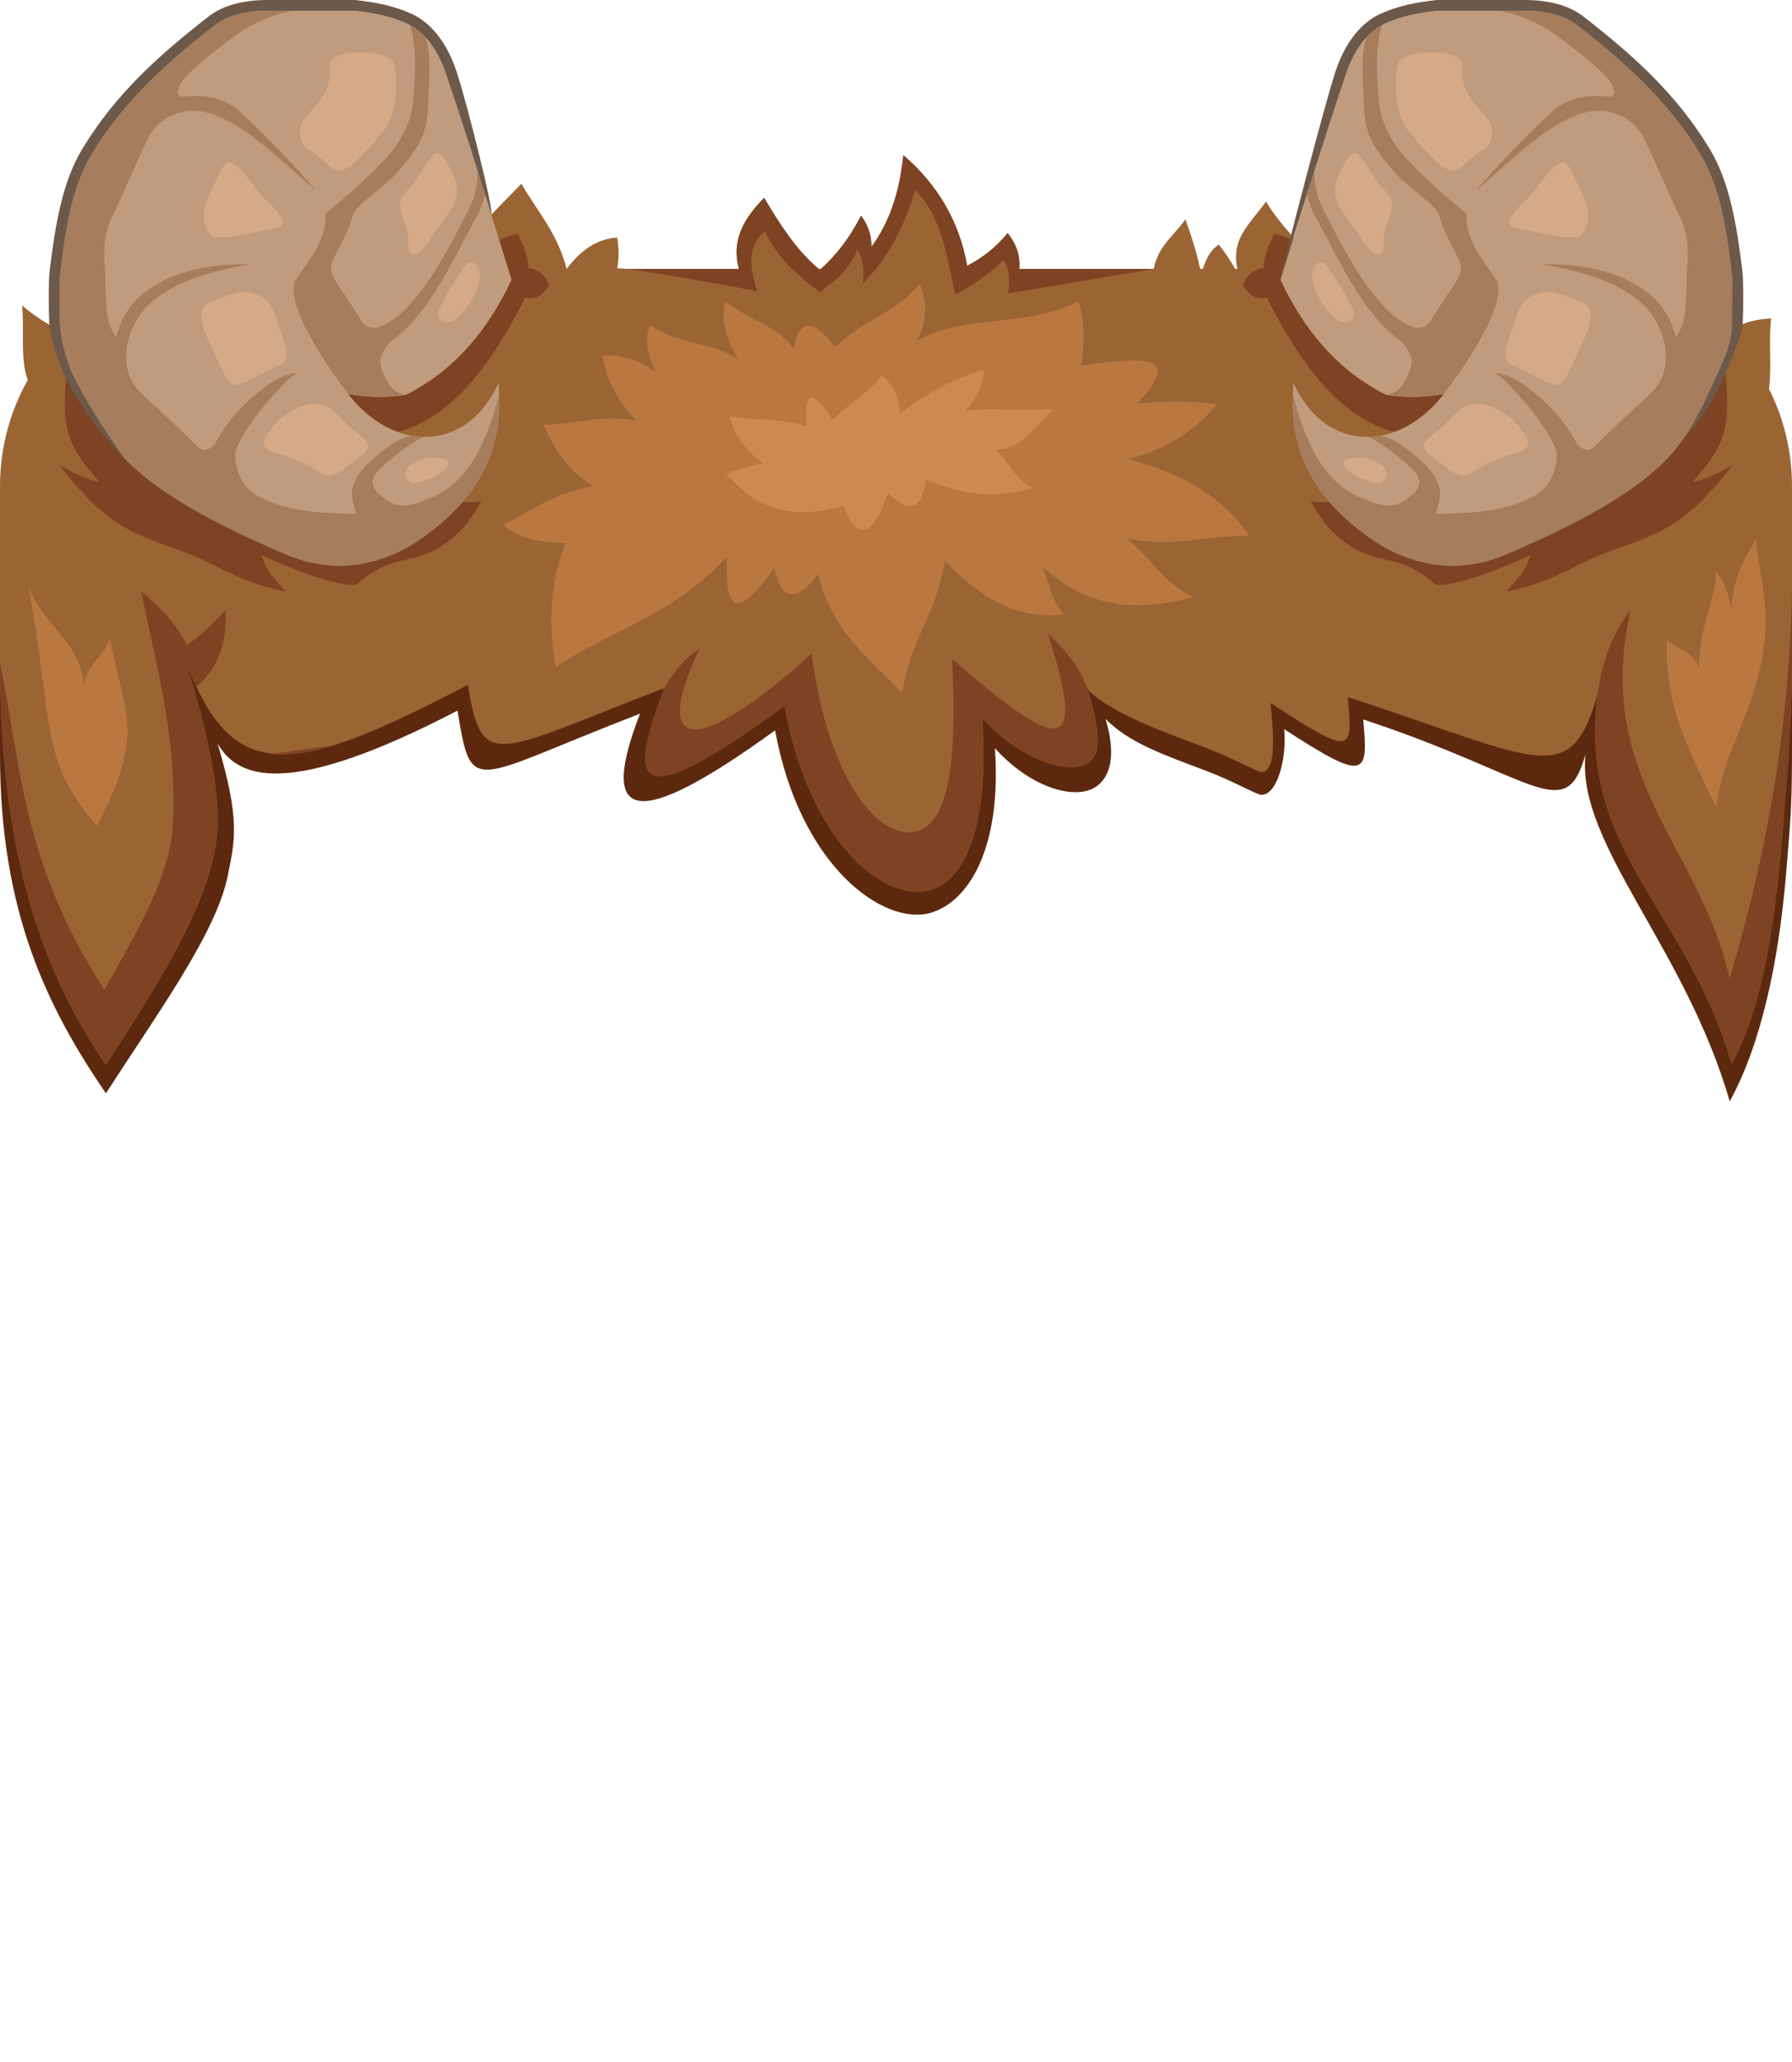 <?xml version="1.0" encoding="UTF-8" standalone="no"?><!DOCTYPE svg PUBLIC "-//W3C//DTD SVG 1.1//EN" "http://www.w3.org/Graphics/SVG/1.1/DTD/svg11.dtd"><svg width="100%" height="100%" viewBox="0 0 300 345" version="1.1" xmlns="http://www.w3.org/2000/svg" xmlns:xlink="http://www.w3.org/1999/xlink" xml:space="preserve" xmlns:serif="http://www.serif.com/" style="fill-rule:evenodd;clip-rule:evenodd;stroke-linejoin:round;stroke-miterlimit:2;"><g id="Goat"><path id="_-" serif:id=" " d="M300,94.637l0,30.391c0,9.353 -0.179,11.603 -1.002,21.322c-1.24,14.641 -4.198,28.458 -9.428,37.924c-7.467,-25.937 -25.647,-43.036 -24.152,-58.04c-3.35,12.035 -8.274,3.647 -37.196,-5.858c0.802,9.267 0.69,10.706 -13.234,1.622c0.46,5.067 -1.211,11.055 -3.83,10.986c-0.773,-0.021 -4.777,-2.319 -9.084,-3.958c-7.062,-2.686 -12.938,-4.63 -16.993,-8.735c1.885,6.294 0.708,9.863 -1.699,11.401c-3.58,2.288 -11.051,-0.064 -16.82,-6.514c1.177,17.028 -4.575,25.696 -10.652,27.519c-7.896,2.368 -21.984,-7.687 -26.152,-30.495c-23.791,17.221 -29.531,15.099 -22.608,-2.796c-28.479,10.972 -28.137,14.122 -30.561,-0.508c-28.571,14.864 -36.874,11.318 -40.167,5.475c3.831,12.882 2.905,16.18 1.703,22.165c-1.924,9.579 -11.791,23.031 -20.395,36.407c-9.757,-14.317 -17.73,-30.271 -17.73,-56.812l0,-31.496l300,-0Z" style="fill:#5d290e;"/><path id="_-1" serif:id=" " d="M296.146,65.067c2.466,4.905 3.854,10.443 3.854,16.302l0,29.538c0,9.353 -0.808,19.223 -1.631,28.943c-1.24,14.64 -3.254,28.693 -8.484,38.159c-7.467,-25.937 -25.805,-35.573 -22.424,-61.889c-4.608,16.041 -9.375,11.11 -41.832,0.505c0.803,9.267 1.004,10.077 -12.919,0.993c0.46,5.067 1.067,11.605 -1.552,11.536c-0.773,-0.02 -4.777,-2.319 -9.084,-3.957c-7.062,-2.687 -15.923,-5.731 -19.978,-9.835c1.885,6.294 2.514,10.727 0.108,12.265c-3.58,2.288 -11.994,-1.007 -17.763,-7.457c1.177,17.028 -2.454,26.874 -8.531,28.698c-7.896,2.368 -20.413,-7.924 -24.581,-30.731c-23.791,17.221 -27.017,14.863 -20.094,-3.032c-28.479,10.972 -30.494,14.122 -32.918,-0.508c-28.571,14.864 -39.273,17.32 -47.091,-3.69c3.832,12.882 6.072,22.964 4.888,30.46c-1.75,11.08 -9.78,23.451 -18.384,36.826c-9.757,-14.316 -17.73,-33.622 -17.73,-67.286l-0,-29.538c-0,-6.459 1.687,-12.528 4.645,-17.789c-1.274,-3.328 -0.564,-8.28 -0.94,-12.461c2.203,1.9 4.489,3.203 6.851,4.635c6.594,-6.646 15.732,-10.765 25.824,-10.765l39.196,0c2.806,-5.687 7.295,-9.605 11.707,-14.252c2.816,4.866 5.998,8.204 7.581,14.252c2.288,-3.034 5.004,-5.025 8.451,-5.241c0.291,1.622 0.338,3.349 -0,5.241l20.389,0c-1.346,-5.047 1.04,-8.625 4.219,-11.891c2.632,4.432 5.381,8.729 9.124,11.891l0.381,0c2.62,-2.358 4.887,-5.28 6.714,-8.908c0.974,1.346 1.761,2.879 1.74,5.22c2.94,-3.957 4.723,-9.072 5.344,-15.349c5.516,4.766 9.314,10.77 10.688,18.518c2.491,-1.279 4.779,-3.03 6.773,-5.468c1.352,1.671 2.134,3.609 1.971,5.987l22.482,0c0.782,-3.907 3.354,-5.499 5.312,-8.286c0.824,2.314 1.648,4.642 2.472,8.286l0.455,0c0.588,-1.894 1.437,-3.319 2.666,-4.061c0.785,0.997 1.64,2.184 2.755,4.061l0.345,0c-1.063,-5.192 2.016,-7.346 4.792,-11.269c2.511,4.207 5.866,7.009 9.029,11.269l42.654,0c10.033,0 19.122,4.07 25.706,10.647c2.086,-1.617 4.536,-2.249 7.184,-2.342c-0.47,3.934 0.134,7.585 -0.364,11.773Z" style="fill:#9b6433;"/><path id="_-2" serif:id=" " d="M170.658,44.989l22.482,0l-24.401,4.118c0.382,-2.349 0.265,-4.036 -0.726,-5.562c-2.978,2.794 -5.952,4.649 -8.105,5.703c-1.446,-6.855 -2.556,-13.612 -6.759,-17.469c-1.692,6.304 -4.919,12.002 -8.715,15.652c0.361,-2.17 -0.052,-4.331 -0.881,-5.655c-1.734,3.845 -3.606,4.934 -6.256,7.13c-4.219,-3.15 -7.04,-5.682 -9.246,-10.205c-2.977,2.59 -2.58,5.217 -1.346,10.004c0,0 -23.265,-4.416 -23.39,-3.716l20.389,0c-1.346,-5.047 1.04,-8.625 4.219,-11.891c2.632,4.432 5.381,8.729 9.124,11.891l0.381,0c2.62,-2.358 4.887,-5.28 6.714,-8.908c0.974,1.346 1.761,2.879 1.74,5.22c2.94,-3.957 4.723,-9.072 5.344,-15.349c5.516,4.766 9.314,10.77 10.688,18.518c2.491,-1.279 4.779,-3.03 6.773,-5.468c1.352,1.671 2.134,3.609 1.971,5.987Z" style="fill:#7e4323;"/><path d="M136.97,96.058c-4.087,5.352 -6.23,3.894 -7.384,-1.021c-6.128,8.802 -8.432,7.328 -7.856,-1.885c-9.401,10.068 -19.526,12.261 -28.673,18.461c-1.526,-8.052 -0.674,-14.783 1.571,-20.739c-5.216,-0.057 -8.297,-1.252 -10.37,-2.986c4.39,-2.428 9.149,-5.689 15.162,-6.52c-4.716,-2.782 -6.719,-6.533 -8.484,-10.369c5.767,0.095 10.24,-1.872 15.633,-0.55c-3.565,-3.778 -5.234,-7.43 -5.657,-10.998c3.408,-0.088 6.386,0.899 8.956,2.906c-1.939,-3.874 -1.808,-6.156 -1.021,-7.934c5.539,3.615 10.123,2.573 14.769,5.735c-2.464,-3.951 -2.879,-7.083 -2.2,-9.776c4.161,3.345 8.148,3.756 11.469,7.89c0.84,-4.995 3.141,-5.086 6.913,-0.235c5.664,-5.164 10.582,-5.852 14.141,-10.606c1.312,2.999 1.359,6.167 -0.472,9.584c9.393,-4.901 17.386,-1.819 27.103,-6.633c0.995,3.274 1.073,6.894 0.392,10.797c11.632,-1.686 16.758,-1.642 9.427,6.363c4.452,-0.522 8.904,-0.447 13.355,0.079c-4.073,4.981 -9.177,7.771 -14.926,9.191c9.909,2.482 16.304,6.971 20.347,12.805c-7.133,-0.029 -14.027,2.155 -20.661,0.393c3.579,2.743 6.579,7.644 11.155,9.898c-12.201,3.291 -19.515,0.12 -25.217,-5.185c1.31,3.05 1.649,5.931 3.692,8.091c-7.818,0.958 -14.23,-2.867 -19.953,-9.034c-1.421,9.057 -5.733,13.181 -7.16,22.153c-5.689,-5.957 -11.768,-10.249 -14.051,-19.875Zm142.075,10.939c1.963,1.865 4.192,1.713 5.368,4.714c0.112,-7.321 2.81,-11.016 2.881,-16.235c1.584,2.199 2.3,4.398 2.487,6.597c0.33,-5.012 2.111,-8.572 4.19,-11.835c0.324,4.415 2.179,10.512 1.44,17.021c-1.346,11.872 -7.094,18.472 -8.117,27.888c-4.358,-9.399 -8.737,-16.916 -8.249,-28.15Z" style="fill:#b8783f;"/><path d="M16.271,138.175c3.15,-6.393 4.356,-9.077 4.976,-14.288c0.498,-4.182 -0.88,-7.796 -2.881,-17.152c-0.666,3.085 -3.965,4.11 -4.321,8.118c-0.418,-7.434 -6.608,-9.873 -9.296,-16.696c4.255,22.728 1.719,28.994 11.522,40.018Z" style="fill:#b8783f;"/><path d="M134.968,71.343c-0.339,-5.638 0.885,-6.721 4.399,-1.131c2.934,-2.871 5.699,-4.086 8.17,-7.353c1.848,1.37 3.076,3.302 3.08,6.348c4.692,-3.498 9.385,-6.14 14.077,-7.291c0.01,1.914 -0.742,4.099 -3.079,6.851c4.661,-0.682 9.467,0.227 14.706,-0.377c-3.258,3.538 -5.603,6.684 -9.678,6.913c2.094,1.435 2.932,4.672 6.284,6.379c-5.97,1.668 -11.941,1.317 -17.911,-1.54c-0.68,5.167 -2.818,5.873 -6.347,2.325c-2.689,7.799 -5.188,7.913 -7.542,2.137c-8.671,2.69 -14.896,0.285 -19.545,-5.405c1.737,-0.435 4.024,-1.471 6.348,-1.634c-2.982,-1.991 -4.98,-4.587 -5.782,-7.919c4.432,0.782 8.828,0.287 12.82,1.697Z" style="fill:#cd8a4f;"/><path id="_-3" serif:id=" " d="M300,98.157l0,12.75c0,9.353 -0.808,19.223 -1.631,28.943c-1.24,14.64 -3.254,28.693 -8.484,38.159c-7.467,-25.937 -25.805,-35.573 -22.424,-61.889c0.735,-5.46 2.496,-10.196 5.511,-14.047c-6.305,28.002 11.59,39.419 16.591,61.645c5.671,-19.095 9.995,-40.198 10.437,-65.561Zm-117.904,17.205c1.885,6.294 2.514,10.727 0.108,12.265c-3.58,2.288 -11.994,-1.007 -17.763,-7.457c1.177,17.028 -2.454,26.874 -8.531,28.698c-7.896,2.368 -20.413,-7.924 -24.581,-30.731c-23.791,17.221 -27.017,14.863 -20.094,-3.032c1.534,-2.682 3.409,-4.975 5.881,-6.585c-8.472,18 -0.008,17.763 18.753,0.855c3.045,23.172 12.59,32.083 18.333,29.455c4.632,-2.12 6.071,-11.551 5.197,-28.551c17.84,15.433 22.8,16.846 16.038,-4.223c2.676,2.451 5.324,5.364 6.659,9.306Zm-149.23,-0.492c-0.563,-1.215 -1.108,-2.535 -1.64,-3.963c3.832,12.882 6.072,22.964 4.888,30.46c-1.75,11.08 -9.78,23.451 -18.384,36.826c-9.757,-14.316 -17.73,-33.622 -17.73,-67.286c3.587,17.323 3.617,33.19 17.464,54.71c4.462,-7.984 10.992,-18.546 11.46,-27.417c0.81,-15.379 -3.031,-27.521 -5.254,-39.238c3.026,2.593 5.854,5.351 7.62,8.994c2.147,-1.562 4.294,-3.483 6.442,-5.883c0.26,5.007 -0.872,9.466 -4.866,12.797Zm22.795,9.892c-3.873,1.181 -7.179,1.666 -10.055,1.355l10.055,-1.355Z" style="fill:#7e4323;"/><g><path d="M79.643,43.864c1.798,-2.465 4.071,-4.14 6.974,-4.764c1.032,1.91 1.752,3.821 1.864,5.731c1.481,0.284 2.708,1.074 3.452,2.831c-1.065,1.793 -2.387,2.556 -4.004,2.14c-7.144,14.054 -14.592,22.189 -24.995,23.13l12.29,10.219c1.489,0.744 3.161,1.167 5.386,0.621c-2.805,5.284 -6.792,8.755 -12.359,9.804c-2.868,0.541 -5.839,1.726 -8.286,4.005c-1.335,1.244 -10.324,-1.94 -16.156,-4.695c0.394,1.448 1.202,3.151 3.995,6.076c-7.592,-1.533 -10.554,-3.974 -15.59,-6.047c-8.127,-3.347 -13.17,-3.214 -22.248,-15.081c2.162,1.24 4.362,2.329 6.708,2.831c-6.034,-6.745 -6.577,-9.48 -5.178,-21.749l68.147,-15.052Z" style="fill:#7e4323;"/><path d="M85.642,46.81c-3.635,-11.683 -7.246,-23.458 -11.024,-34.567c-1.299,-3.817 -3.54,-6.961 -6.473,-8.293c-2.809,-1.275 -5.689,-1.802 -8.815,-2.14l-13.671,-0c-4.273,-0.1 -7.42,0.666 -9.631,2.383c-7.758,6.024 -15.216,12.516 -20.766,21.759c-3.144,5.238 -4.26,12.124 -5.178,19.771c-0.175,1.459 -0.138,6.249 0,9.373c0.079,4.792 4.014,12.976 9.01,19.522c5.763,7.552 18.083,13.561 28.896,18.176c7.783,3.323 15.919,2.009 22.681,-2.796c8.993,-6.391 13.818,-14.073 12.79,-25.892c-5.47,11.877 -17.694,11.496 -25.166,1.813c3.14,0.612 6.353,0.648 9.631,0.155c8.121,-4.059 13.738,-10.787 17.716,-19.264Z" style="fill:#c19b7d;"/><path d="M83.576,65.97c0.384,10.774 -4.394,17.979 -12.905,24.028c-6.762,4.805 -14.898,6.119 -22.681,2.796c-10.813,-4.615 -23.133,-10.624 -28.896,-18.176c-4.996,-6.546 -8.931,-14.73 -9.01,-19.522c-0.138,-3.124 -0.175,-7.914 0,-9.373c0.918,-7.647 2.034,-14.533 5.178,-19.771c5.55,-9.243 13.008,-15.735 20.766,-21.759c2.211,-1.717 5.358,-2.483 9.631,-2.383l3.108,-0c-4.108,0.944 -7.27,2.506 -10.13,4.704c-2.525,1.941 -4.987,3.696 -7.314,6.084c-1.682,1.727 -2.245,3.753 -0.453,3.561c3.623,-0.39 7.036,0.216 9.968,3.107c3.916,3.86 8.315,8.188 11.652,12.169c0.149,0.179 0.29,0.353 0.422,0.525c-7.146,-6.278 -15.171,-14.515 -22.107,-13.342c-2.907,0.731 -4.752,2.139 -5.761,4.078c-2.153,4.14 -4.143,9.234 -6.343,13.723c-1.041,2.123 -1.429,4.636 -1.165,8.156c0.336,4.488 -0.302,9.094 1.942,11.845c1.301,-6.395 7.988,-12.401 22.59,-12.234c-10.58,1.791 -19.185,5.063 -20.778,13.594c-0.511,2.736 0.014,5.777 2.266,7.897c2.656,2.501 6.137,5.671 9.45,8.997c1.068,1.072 2.423,0.643 3.301,-0.971c1.821,-3.347 4.771,-6.536 8.286,-9.127c1.673,-1.233 3.318,-1.949 5.372,-2.265c-1.739,0.881 -2.964,2.505 -4.466,4.142c-1.989,2.169 -3.945,4.604 -5.761,8.156c-0.951,1.86 0.019,6.265 2.977,8.091c4.983,3.076 11.494,3.123 16.895,3.302c-0.283,-1.188 -0.774,-2.61 -0.712,-3.625c0.078,-1.273 1.152,-3.388 2.46,-4.596c2.218,-2.05 4.68,-4.197 7.453,-4.896c0.714,0.134 1.43,0.208 2.141,0.22c-2.819,1.312 -5.705,3.711 -7.588,5.582c-1.855,1.843 -0.902,3.427 1.101,4.79c2.486,1.693 3.819,1.365 7.702,-0.194c6.029,-2.42 9.298,-9.079 11.409,-17.313Zm-29.08,-30.198c3.338,-2.781 6.798,-5.717 9.839,-8.998c2.783,-3.002 4.46,-6.216 4.79,-9.515c0.49,-4.89 0.598,-9.463 -0.469,-13.055c0.938,0.507 1.8,1.203 2.576,2.048c1.175,3.716 0.453,8.246 0.417,11.589c-0.051,4.831 -2.234,7.559 -4.66,10.487c-2.456,2.964 -7.51,6.033 -7.897,7.573c-0.717,2.849 -2.135,5.079 -3.366,7.573c-0.568,1.152 -0.295,2.492 0.647,3.884c1.638,2.419 2.611,3.899 3.949,6.02c0.625,0.99 1.491,1.939 3.366,1.23c5.843,-2.211 11.064,-12.096 15.017,-20.066c0.993,-2.003 1.276,-4.005 1.233,-6.007c0.417,1.318 0.834,2.64 1.249,3.966c-0.226,1.262 -0.738,2.524 -1.43,3.788c-4.022,7.348 -7.602,15.684 -13.836,20.471c-1.404,1.078 -2.551,2.984 -2.185,4.369c0.767,2.897 2.047,4.665 4.19,4.945c-3.278,0.493 -6.491,0.457 -9.631,-0.155c-7.986,-10.497 -10.165,-17.109 -8.783,-19.109c0.953,-1.379 1.782,-2.55 2.848,-4.177c1.499,-2.287 2.191,-4.574 2.136,-6.861Z" style="fill:#a67d5d;"/><path d="M55.204,10.928c-0.268,-2.894 9.414,-2.701 10.63,-0.54c0.484,0.861 1.457,8.002 -1.959,11.959c-4.381,5.075 -6.695,7.372 -8.422,5.649c-2.765,-2.76 -4.332,-2.606 -4.928,-4.189c-1.973,-5.24 5.369,-5.412 4.679,-12.879Zm12.751,21.167c3.623,-3.761 4.524,-8.663 6.504,-5.428c4.101,6.699 1.53,7.243 -2.738,13.835c-0.303,0.469 -3.383,4.599 -3.372,-0.226c0.008,-3.236 -2.813,-5.669 -0.394,-8.181Zm10.914,18.223c-3.471,5.546 -5.714,3.53 -5.527,1.928c0.103,-0.885 4.314,-7.997 5.049,-8.308c1.287,-0.546 3.33,1.825 0.478,6.38Zm-32.806,-15.327c0.197,0.225 2.748,2.742 0.029,3.216c-3.971,0.692 -10.059,2.355 -10.992,0.975c-2.376,-3.512 0.176,-6.672 1.435,-9.806c1.5,-3.732 3.106,-2.07 5.509,1.164c2.453,3.303 2.758,3.01 4.019,4.451Zm-6.857,14.056c6.035,-1.241 6.914,3.981 7.075,4.419c2.013,5.457 2.398,6.794 0.405,7.68c-5.752,2.557 -7.433,4.795 -8.916,1.852c-3.924,-7.793 -4.767,-10.207 -3.568,-11.75c0.539,-0.694 4.541,-2.106 5.004,-2.201Zm16.678,19.752c4.994,5.064 6.975,5.156 5.123,7.069c-0.708,0.731 -4.639,3.421 -4.904,3.508c-2.72,0.895 -2.289,-1.411 -9.951,-3.598c-2.887,-0.824 -2.553,-2.384 0.817,-5.671c2.447,-2.387 6.592,-3.663 8.915,-1.308Zm15.637,7.732c3.087,0.277 3.13,0.252 3.294,0.462c1.456,1.857 -5.173,4.248 -5.9,3.834c-3.32,-1.891 1.817,-4.367 2.606,-4.296Z" style="fill:#d5aa88;"/></g><g><path d="M220.357,43.864c-1.798,-2.465 -4.071,-4.14 -6.974,-4.764c-1.032,1.91 -1.752,3.821 -1.864,5.731c-1.481,0.284 -2.708,1.074 -3.452,2.831c1.065,1.793 2.387,2.556 4.004,2.14c7.144,14.054 14.592,22.189 24.995,23.13l-12.29,10.219c-1.489,0.744 -3.161,1.167 -5.386,0.621c2.805,5.284 6.792,8.755 12.359,9.804c2.868,0.541 5.839,1.726 8.286,4.005c1.335,1.244 10.324,-1.94 16.156,-4.695c-0.394,1.448 -1.202,3.151 -3.995,6.076c7.592,-1.533 10.554,-3.974 15.59,-6.047c8.127,-3.347 13.17,-3.214 22.248,-15.081c-2.162,1.24 -4.362,2.329 -6.708,2.831c6.034,-6.745 6.577,-9.48 5.178,-21.749l-68.147,-15.052Z" style="fill:#7e4323;"/><path d="M214.358,46.81c3.635,-11.683 7.246,-23.458 11.024,-34.567c1.299,-3.817 3.54,-6.961 6.473,-8.293c2.809,-1.275 5.689,-1.802 8.815,-2.14l13.671,-0c4.273,-0.1 7.42,0.666 9.631,2.383c7.758,6.024 15.216,12.516 20.766,21.759c3.144,5.238 4.26,12.124 5.178,19.771c0.175,1.459 0.138,6.249 -0,9.373c-0.079,4.792 -4.014,12.976 -9.01,19.522c-5.763,7.552 -18.083,13.561 -28.896,18.176c-7.783,3.323 -15.919,2.009 -22.681,-2.796c-8.993,-6.391 -13.818,-14.073 -12.79,-25.892c5.47,11.877 17.694,11.496 25.166,1.813c-3.14,0.612 -6.353,0.648 -9.631,0.155c-8.121,-4.059 -13.738,-10.787 -17.716,-19.264Z" style="fill:#c19b7d;"/><path d="M216.424,65.97c-0.384,10.774 4.394,17.979 12.905,24.028c6.762,4.805 14.898,6.119 22.681,2.796c10.813,-4.615 23.133,-10.624 28.896,-18.176c4.996,-6.546 8.931,-14.73 9.01,-19.522c0.138,-3.124 0.175,-7.914 -0,-9.373c-0.918,-7.647 -2.034,-14.533 -5.178,-19.771c-5.55,-9.243 -13.008,-15.735 -20.766,-21.759c-2.211,-1.717 -5.358,-2.483 -9.631,-2.383l-3.108,-0c4.108,0.944 7.27,2.506 10.13,4.704c2.525,1.941 4.987,3.696 7.314,6.084c1.682,1.727 2.245,3.753 0.453,3.561c-3.623,-0.39 -7.036,0.216 -9.968,3.107c-3.916,3.86 -8.315,8.188 -11.652,12.169c-0.149,0.179 -0.29,0.353 -0.422,0.525c7.146,-6.278 15.171,-14.515 22.107,-13.342c2.907,0.731 4.752,2.139 5.761,4.078c2.153,4.14 4.143,9.234 6.343,13.723c1.041,2.123 1.429,4.636 1.165,8.156c-0.336,4.488 0.302,9.094 -1.942,11.845c-1.301,-6.395 -7.988,-12.401 -22.59,-12.234c10.58,1.791 19.185,5.063 20.778,13.594c0.511,2.736 -0.014,5.777 -2.266,7.897c-2.656,2.501 -6.137,5.671 -9.45,8.997c-1.068,1.072 -2.423,0.643 -3.301,-0.971c-1.821,-3.347 -4.771,-6.536 -8.286,-9.127c-1.673,-1.233 -3.318,-1.949 -5.372,-2.265c1.739,0.881 2.964,2.505 4.466,4.142c1.989,2.169 3.945,4.604 5.761,8.156c0.951,1.86 -0.019,6.265 -2.977,8.091c-4.983,3.076 -11.494,3.123 -16.895,3.302c0.283,-1.188 0.774,-2.61 0.712,-3.625c-0.078,-1.273 -1.152,-3.388 -2.46,-4.596c-2.218,-2.05 -4.68,-4.197 -7.453,-4.896c-0.714,0.134 -1.43,0.208 -2.141,0.22c2.819,1.312 5.705,3.711 7.588,5.582c1.855,1.843 0.902,3.427 -1.101,4.79c-2.486,1.693 -3.819,1.365 -7.702,-0.194c-6.029,-2.42 -9.298,-9.079 -11.409,-17.313Zm29.08,-30.198c-3.338,-2.781 -6.798,-5.717 -9.839,-8.998c-2.783,-3.002 -4.46,-6.216 -4.79,-9.515c-0.49,-4.89 -0.598,-9.463 0.469,-13.055c-0.938,0.507 -1.8,1.203 -2.576,2.048c-1.175,3.716 -0.453,8.246 -0.417,11.589c0.051,4.831 2.234,7.559 4.66,10.487c2.456,2.964 7.51,6.033 7.897,7.573c0.717,2.849 2.135,5.079 3.366,7.573c0.568,1.152 0.295,2.492 -0.647,3.884c-1.638,2.419 -2.611,3.899 -3.949,6.02c-0.625,0.99 -1.491,1.939 -3.366,1.23c-5.843,-2.211 -11.064,-12.096 -15.017,-20.066c-0.993,-2.003 -1.276,-4.005 -1.233,-6.007c-0.417,1.318 -0.834,2.64 -1.249,3.966c0.226,1.262 0.738,2.524 1.43,3.788c4.022,7.348 7.602,15.684 13.836,20.471c1.404,1.078 2.551,2.984 2.185,4.369c-0.767,2.897 -2.047,4.665 -4.19,4.945c3.278,0.493 6.491,0.457 9.631,-0.155c7.986,-10.497 10.165,-17.109 8.783,-19.109c-0.953,-1.379 -1.782,-2.55 -2.848,-4.177c-1.499,-2.287 -2.191,-4.574 -2.136,-6.861Z" style="fill:#a67d5d;"/><path d="M244.796,10.928c0.268,-2.894 -9.414,-2.701 -10.63,-0.54c-0.484,0.861 -1.457,8.002 1.959,11.959c4.381,5.075 6.695,7.372 8.422,5.649c2.765,-2.76 4.332,-2.606 4.928,-4.189c1.973,-5.24 -5.369,-5.412 -4.679,-12.879Zm-12.751,21.167c-3.623,-3.761 -4.524,-8.663 -6.504,-5.428c-4.101,6.699 -1.53,7.243 2.738,13.835c0.303,0.469 3.383,4.599 3.372,-0.226c-0.008,-3.236 2.813,-5.669 0.394,-8.181Zm-10.914,18.223c3.471,5.546 5.714,3.53 5.527,1.928c-0.103,-0.885 -4.314,-7.997 -5.049,-8.308c-1.287,-0.546 -3.33,1.825 -0.478,6.38Zm32.806,-15.327c-0.197,0.225 -2.748,2.742 -0.029,3.216c3.971,0.692 10.059,2.355 10.992,0.975c2.376,-3.512 -0.176,-6.672 -1.435,-9.806c-1.5,-3.732 -3.106,-2.07 -5.509,1.164c-2.453,3.303 -2.758,3.01 -4.019,4.451Zm6.857,14.056c-6.035,-1.241 -6.914,3.981 -7.075,4.419c-2.013,5.457 -2.398,6.794 -0.405,7.68c5.752,2.557 7.433,4.795 8.916,1.852c3.924,-7.793 4.767,-10.207 3.568,-11.75c-0.539,-0.694 -4.541,-2.106 -5.004,-2.201Zm-16.678,19.752c-4.994,5.064 -6.975,5.156 -5.123,7.069c0.708,0.731 4.639,3.421 4.904,3.508c2.72,0.895 2.289,-1.411 9.951,-3.598c2.887,-0.824 2.553,-2.384 -0.817,-5.671c-2.447,-2.387 -6.592,-3.663 -8.915,-1.308Zm-15.637,7.732c-3.087,0.277 -3.13,0.252 -3.294,0.462c-1.456,1.857 5.173,4.248 5.9,3.834c3.32,-1.891 -1.817,-4.367 -2.606,-4.296Z" style="fill:#d5aa88;"/></g><path d="M10.084,55.096c0.001,0.045 0.461,4.277 2.265,7.928c3.203,6.486 8.437,13.593 8.437,13.593c0,0 -5.277,-5.115 -9.045,-11.887c-1.861,-3.345 -3.051,-7.43 -3.494,-10.375c-0.113,-3.185 -0.122,-7.465 0.044,-8.847c0.952,-7.929 2.163,-15.055 5.423,-20.485c5.672,-9.447 13.277,-16.099 21.206,-22.257c2.476,-1.922 5.977,-2.87 10.759,-2.762l13.651,0c0.065,0 0.13,0.004 0.195,0.01c3.322,0.36 6.38,0.936 9.366,2.292c0.211,0.095 0.418,0.199 0.623,0.309c1.109,0.599 2.131,1.417 3.048,2.416c1.599,1.74 2.885,4.042 3.765,6.631c1.809,5.318 6.399,23.761 5.929,24.258c-2.508,-8.043 -5.034,-16.018 -7.638,-23.677c-1.299,-3.817 -3.54,-6.961 -6.473,-8.293c-2.809,-1.275 -5.689,-1.802 -8.815,-2.14l-13.671,-0c-4.273,-0.1 -7.42,0.666 -9.631,2.383c-7.758,6.024 -15.216,12.516 -20.766,21.759c-3.144,5.238 -4.26,12.124 -5.178,19.771c-0.175,1.459 -0.138,6.249 0,9.373Zm204.274,-8.449c0.331,-2.04 7.506,-29.667 9.315,-34.985c0.88,-2.589 2.166,-4.891 3.765,-6.631c0.917,-0.999 1.939,-1.817 3.048,-2.416c0.205,-0.11 0.412,-0.214 0.623,-0.309c2.986,-1.356 6.044,-1.932 9.366,-2.292c0.065,-0.006 0.13,-0.01 0.195,-0.01c-0,0 13.618,0 13.635,0c4.79,-0.11 8.296,0.837 10.775,2.762c7.929,6.158 15.534,12.81 21.206,22.257c3.26,5.43 4.471,12.556 5.423,20.485c0.164,1.367 0.157,5.568 0.048,8.726c-0.059,1.7 -2.69,8.327 -5.289,12.977c-1.863,3.333 -4.392,5.959 -4.392,5.959c-0,0 1.819,-2.832 3.47,-6.339c1.961,-4.168 3.447,-7.431 3.853,-8.95c0.155,-0.579 0.505,-2.068 0.517,-2.785c0.051,-3.127 0.175,-7.914 -0,-9.373c-0.918,-7.647 -2.034,-14.533 -5.178,-19.771c-5.55,-9.243 -13.008,-15.735 -20.766,-21.759c-2.211,-1.717 -5.358,-2.483 -9.631,-2.383l-13.671,-0c-3.126,0.338 -6.006,0.865 -8.815,2.14c-2.933,1.332 -5.174,4.476 -6.473,8.293c-3.015,8.867 -8.124,25.074 -11.024,34.404Z" style="fill:#6d594a;"/></g></svg>